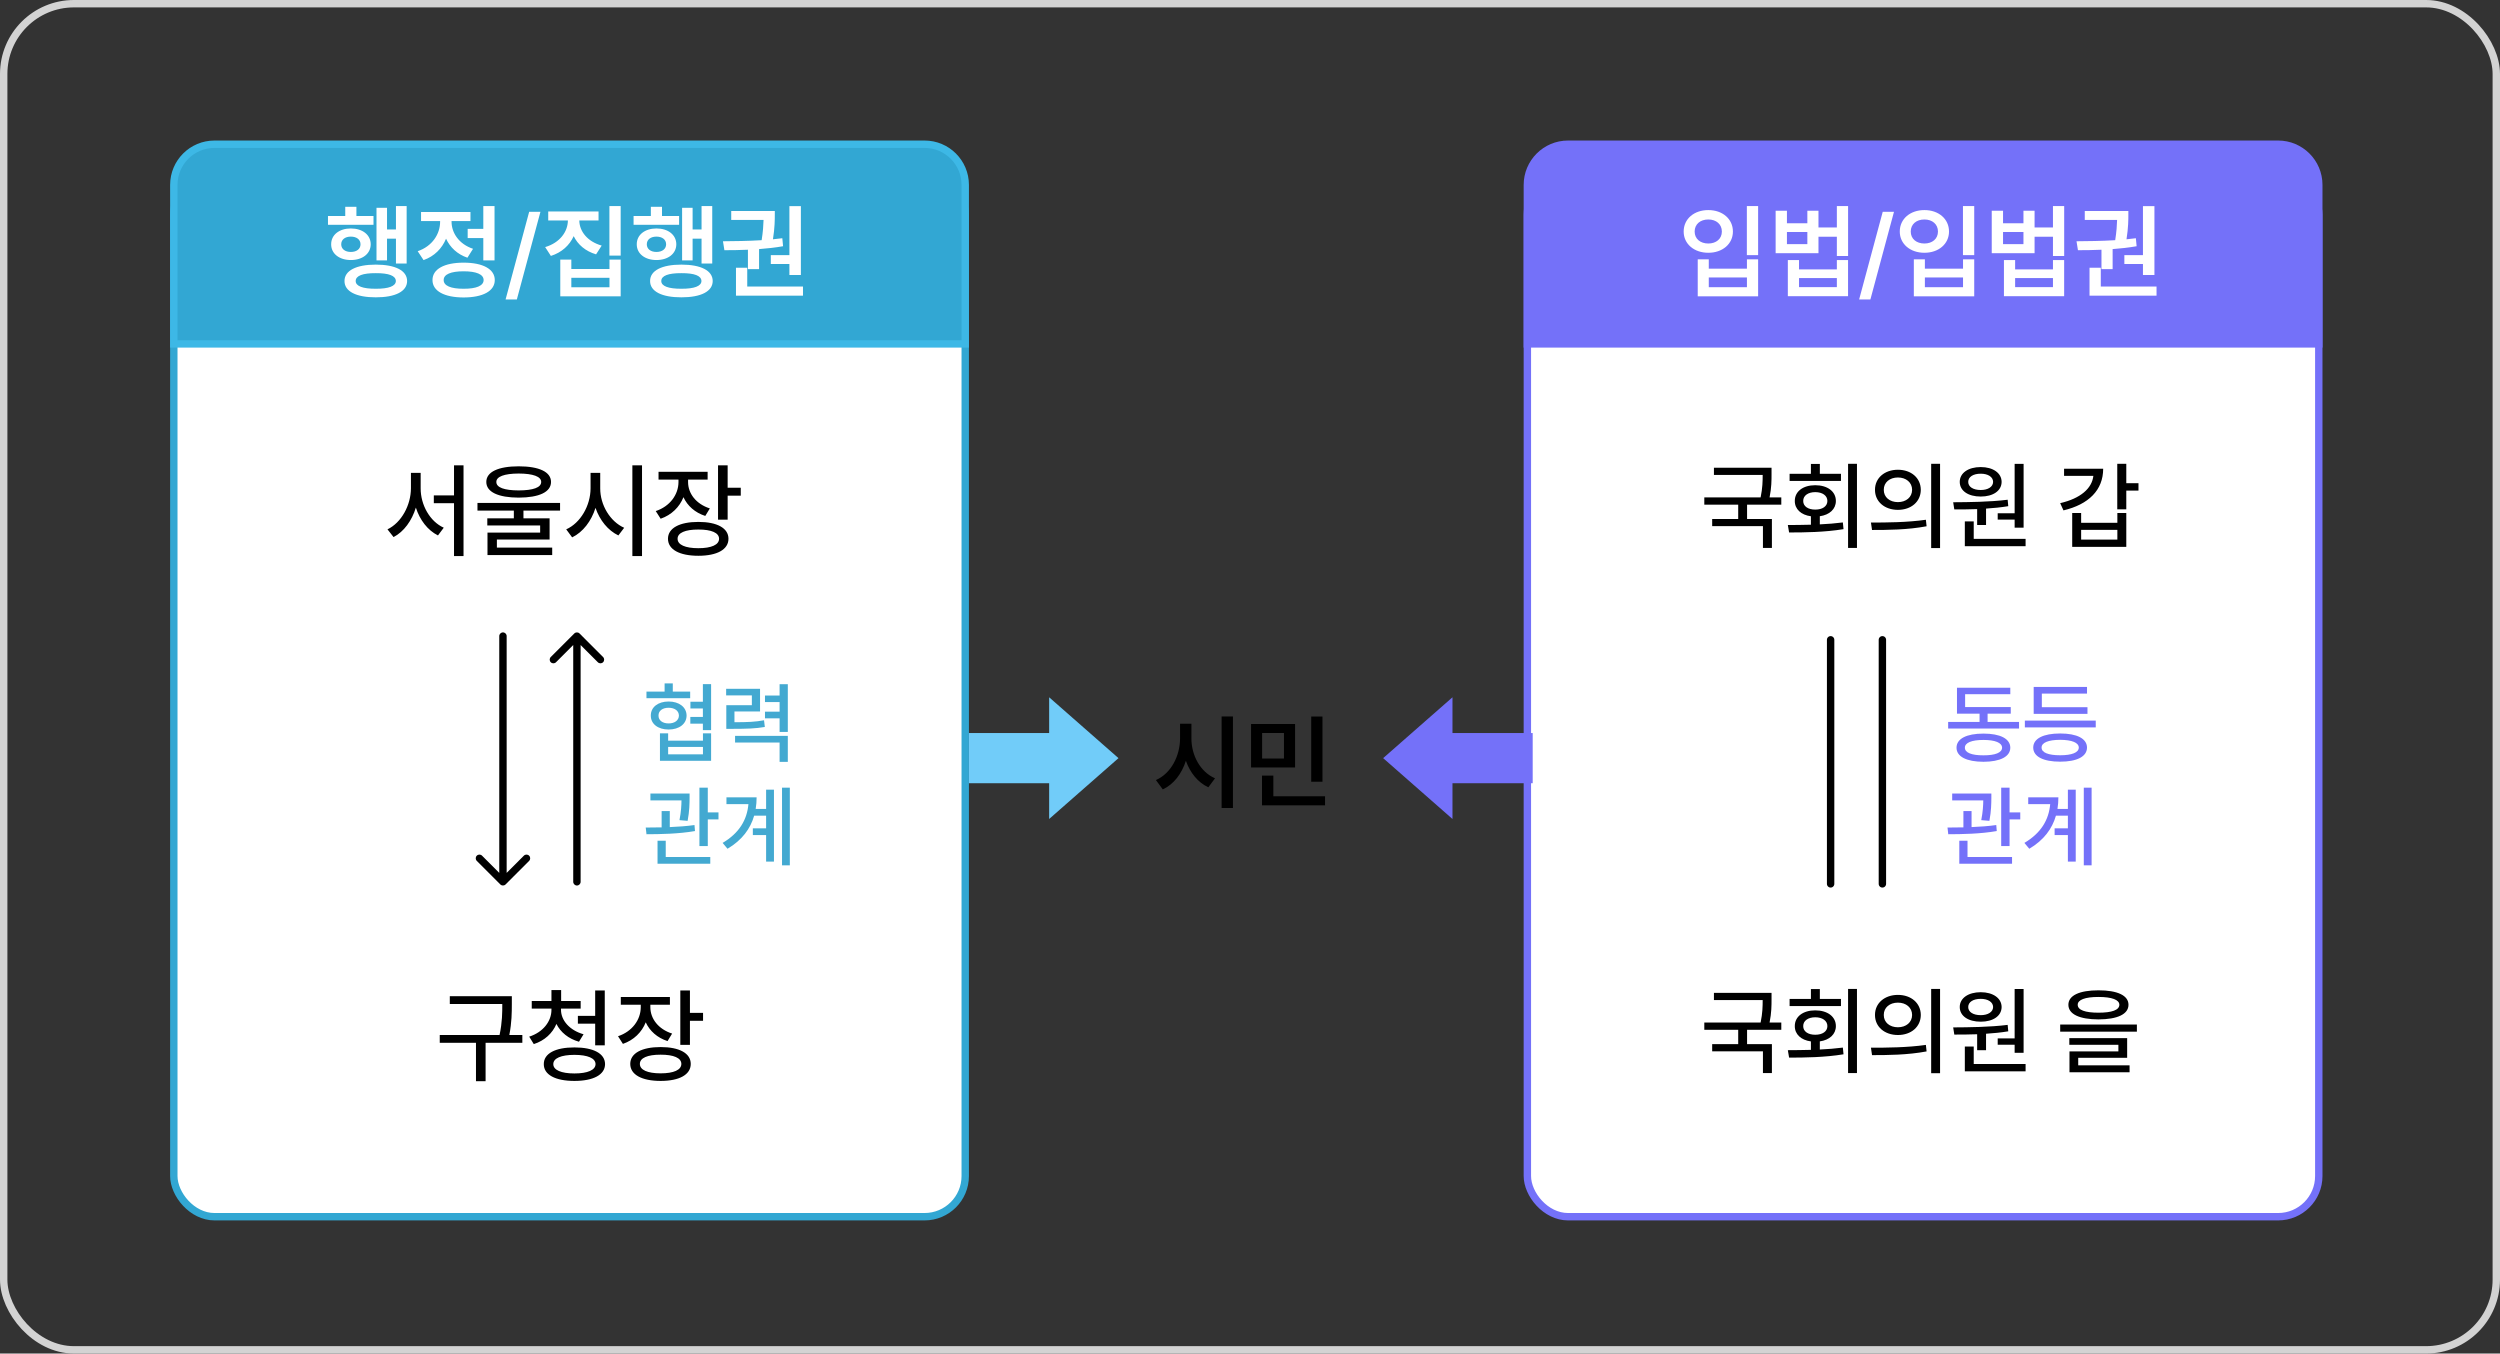 <svg width="338" height="183" viewBox="0 0 338 183" fill="none" xmlns="http://www.w3.org/2000/svg">
<rect x="0" y="0" width="338" height="183" fill="#333333" stroke="none"/>
<rect x="0.5" y="0.5" width="337" height="182" rx="9.5" stroke="#D3D3D3"/>
<rect x="23.5" y="23.5" width="107" height="141" rx="5.5" fill="white" stroke="#32A7D3"/>
<rect x="206.5" y="23.5" width="107" height="141" rx="5.5" fill="white" stroke="#7471F9"/>
<path d="M29 19.5H125C128.038 19.5 130.5 21.962 130.5 25V46.5H23.5V25C23.5 21.962 25.962 19.5 29 19.5Z" fill="#32A7D3" stroke="#3DB8E6"/>
<path d="M206 25C206 21.686 208.686 19 212 19H308C311.314 19 314 21.686 314 25V47H206V25Z" fill="#7471F9"/>
<path d="M151.219 102.5L141.845 110.727L141.845 94.273L151.219 102.5Z" fill="#71CCF9"/>
<rect x="143.214" y="99.107" width="6.786" height="12.214" transform="rotate(90 143.214 99.107)" fill="#71CCF9"/>
<path d="M187.001 102.5L196.375 110.727L196.375 94.273L187.001 102.5Z" fill="#7471F9"/>
<rect width="6.786" height="12.214" transform="matrix(4.37114e-08 1 1 -4.37114e-08 195.006 99.107)" fill="#7471F9"/>
<path d="M54.979 27.862V35.63H53.533V32.266H52.325V35.21H50.903V28.099H52.325V31.023H53.533V27.862H54.979ZM44.343 30.39V29.201H46.678V27.963H48.187V29.201H50.497V30.39H44.343ZM44.773 33.03C44.769 31.739 45.885 30.888 47.432 30.888C49.004 30.888 50.115 31.739 50.12 33.03C50.115 34.306 49.004 35.157 47.432 35.157C45.885 35.157 44.769 34.306 44.773 33.03ZM46.132 33.03C46.132 33.663 46.659 34.064 47.432 34.064C48.211 34.064 48.742 33.663 48.742 33.03C48.742 32.387 48.211 31.99 47.432 31.99C46.659 31.99 46.132 32.387 46.132 33.03ZM46.577 37.995C46.567 36.578 48.167 35.776 50.807 35.776C53.446 35.776 55.037 36.578 55.041 37.995C55.037 39.401 53.446 40.204 50.807 40.199C48.167 40.204 46.567 39.401 46.577 37.995ZM48.09 37.995C48.085 38.681 49.047 39.048 50.807 39.039C52.562 39.048 53.509 38.681 53.519 37.995C53.509 37.279 52.562 36.921 50.807 36.931C49.047 36.921 48.085 37.279 48.09 37.995ZM66.861 27.862V35.205H65.343V32.184H63.23V30.941H65.343V27.862H66.861ZM56.472 33.963C58.459 33.286 59.503 31.623 59.503 29.984V29.892H56.926V28.664H63.607V29.892H61.05V29.97C61.05 31.483 62.046 33.001 63.955 33.639L63.196 34.843C61.823 34.379 60.847 33.436 60.305 32.271C59.764 33.586 58.734 34.649 57.265 35.166L56.472 33.963ZM58.473 37.864C58.468 36.38 60.069 35.514 62.679 35.51C65.294 35.514 66.894 36.38 66.894 37.864C66.894 39.348 65.294 40.213 62.679 40.218C60.069 40.213 58.468 39.348 58.473 37.864ZM59.986 37.864C59.977 38.633 60.958 39.048 62.679 39.039C64.405 39.048 65.381 38.633 65.386 37.864C65.381 37.09 64.405 36.68 62.679 36.68C60.958 36.68 59.977 37.09 59.986 37.864ZM73.067 28.635L69.877 40.489H68.354L71.544 28.635H73.067ZM80.923 28.592V29.81H78.322C78.336 31.256 79.4 32.653 81.348 33.204L80.589 34.388C79.158 33.968 78.124 33.073 77.563 31.927C77.007 33.16 75.948 34.137 74.478 34.601L73.705 33.407C75.687 32.822 76.76 31.343 76.78 29.81H74.121V28.592H80.923ZM75.75 40.063V35.099H77.244V36.37H82.402V35.099H83.915V40.063H75.75ZM77.244 38.836H82.402V37.555H77.244V38.836ZM82.392 34.557V27.862H83.915V34.557H82.392ZM96.295 27.862V35.63H94.85V32.266H93.641V35.21H92.22V28.099H93.641V31.023H94.85V27.862H96.295ZM85.66 30.39V29.201H87.995V27.963H89.503V29.201H91.814V30.39H85.66ZM86.09 33.03C86.085 31.739 87.202 30.888 88.749 30.888C90.32 30.888 91.432 31.739 91.437 33.03C91.432 34.306 90.32 35.157 88.749 35.157C87.202 35.157 86.085 34.306 86.09 33.03ZM87.448 33.03C87.448 33.663 87.975 34.064 88.749 34.064C89.527 34.064 90.059 33.663 90.059 33.03C90.059 32.387 89.527 31.99 88.749 31.99C87.975 31.99 87.448 32.387 87.448 33.03ZM87.893 37.995C87.883 36.578 89.484 35.776 92.123 35.776C94.763 35.776 96.353 36.578 96.358 37.995C96.353 39.401 94.763 40.204 92.123 40.199C89.484 40.204 87.883 39.401 87.893 37.995ZM89.406 37.995C89.401 38.681 90.363 39.048 92.123 39.039C93.878 39.048 94.825 38.681 94.835 37.995C94.825 37.279 93.878 36.921 92.123 36.931C90.363 36.921 89.401 37.279 89.406 37.995ZM108.279 27.872V37.182H106.727V35.693H104.213V34.49H106.727V27.872H108.279ZM97.745 32.619C99.253 32.604 101.119 32.59 102.975 32.474C103.159 31.323 103.212 30.41 103.232 29.738H98.862V28.524H104.754V28.998C104.754 29.641 104.754 30.787 104.503 32.353C104.933 32.314 105.354 32.266 105.77 32.208L105.871 33.291C104.812 33.474 103.71 33.6 102.627 33.678V36.389H101.119V33.764C99.973 33.818 98.891 33.827 97.938 33.827L97.745 32.619ZM99.504 39.977V36.196H101.027V38.744H108.564V39.977H99.504Z" fill="white"/>
<path d="M56.873 66.028C56.868 68.271 58.125 70.505 59.996 71.346L59.213 72.39C57.816 71.689 56.762 70.307 56.225 68.629C55.684 70.394 54.615 71.883 53.209 72.613L52.387 71.568C54.282 70.659 55.548 68.296 55.558 66.028V63.93H56.873V66.028ZM58.652 68.034V66.981H61.383V62.91H62.669V75.184H61.383V68.034H58.652ZM70.128 63.046C72.888 63.046 74.498 63.8 74.498 65.158C74.498 66.526 72.888 67.271 70.128 67.28C67.368 67.271 65.748 66.526 65.748 65.158C65.748 63.8 67.368 63.046 70.128 63.046ZM64.554 69.03V68.001H75.721V69.03H70.771V70.075H74.305V72.941H67.179V74.039H74.658V75.044H65.908V72.008H73.028V71.046H65.883V70.075H69.471V69.03H64.554ZM67.106 65.158C67.097 65.912 68.18 66.299 70.128 66.304C72.091 66.299 73.169 65.912 73.169 65.158C73.169 64.438 72.091 64.027 70.128 64.022C68.18 64.027 67.097 64.438 67.106 65.158ZM81.15 66.028C81.14 68.267 82.489 70.519 84.388 71.356L83.605 72.39C82.198 71.718 81.087 70.341 80.511 68.663C79.946 70.457 78.819 71.941 77.355 72.651L76.552 71.568C78.481 70.708 79.835 68.368 79.844 66.028V63.93H81.15V66.028ZM85.496 75.184V62.91H86.801V75.184H85.496ZM93.027 65.173C93.027 66.724 94.11 68.146 95.971 68.74L95.352 69.755C93.955 69.306 92.94 68.383 92.403 67.218C91.871 68.557 90.793 69.62 89.319 70.133L88.657 69.098C90.566 68.465 91.722 66.879 91.731 65.182V64.844H89.034V63.79H95.671V64.844H93.027V65.173ZM90.31 72.84C90.31 71.399 91.871 70.563 94.419 70.563C96.947 70.563 98.489 71.399 98.489 72.84C98.489 74.295 96.947 75.141 94.419 75.141C91.871 75.141 90.31 74.295 90.31 72.84ZM91.61 72.84C91.601 73.657 92.65 74.116 94.419 74.116C96.183 74.116 97.218 73.657 97.218 72.84C97.218 72.037 96.183 71.588 94.419 71.593C92.65 71.588 91.601 72.037 91.61 72.84ZM97.078 70.263V62.91H98.378V65.941H100.152V67.014H98.378V70.263H97.078Z" fill="black"/>
<path d="M69.2 134.684V135.762C69.195 136.917 69.195 138.179 68.862 139.929H70.621V140.988H65.652V146.18H64.352V140.988H59.454V139.929H67.542C67.909 138.184 67.909 136.903 67.909 135.762V135.738H60.813V134.684H69.2ZM75.847 136.526C75.847 137.966 77.026 139.31 78.897 139.832L78.278 140.843C76.857 140.441 75.789 139.561 75.228 138.435C74.696 139.697 73.628 140.698 72.168 141.162L71.549 140.156C73.41 139.561 74.556 138.102 74.556 136.526V136.366H71.892V135.331H74.556V133.857H75.866V135.331H78.506V136.366H75.847V136.526ZM73.522 143.869C73.512 142.428 75.088 141.611 77.66 141.611C80.222 141.611 81.798 142.428 81.803 143.869C81.798 145.309 80.222 146.141 77.66 146.141C75.088 146.141 73.512 145.309 73.522 143.869ZM74.808 143.869C74.798 144.662 75.866 145.131 77.66 145.131C79.463 145.131 80.512 144.662 80.517 143.869C80.512 143.071 79.463 142.622 77.66 142.617C75.866 142.622 74.798 143.071 74.808 143.869ZM78.129 138.401V137.343H80.468V133.91H81.764V141.331H80.468V138.401H78.129ZM87.927 136.173C87.927 137.724 89.01 139.146 90.871 139.74L90.252 140.756C88.855 140.306 87.84 139.383 87.303 138.218C86.772 139.557 85.694 140.62 84.219 141.133L83.557 140.098C85.466 139.465 86.622 137.879 86.632 136.182V135.844H83.934V134.79H90.572V135.844H87.927V136.173ZM85.21 143.84C85.21 142.399 86.772 141.563 89.319 141.563C91.848 141.563 93.39 142.399 93.39 143.84C93.39 145.295 91.848 146.141 89.319 146.141C86.772 146.141 85.21 145.295 85.21 143.84ZM86.511 143.84C86.501 144.657 87.55 145.116 89.319 145.116C91.084 145.116 92.118 144.657 92.118 143.84C92.118 143.037 91.084 142.588 89.319 142.593C87.55 142.588 86.501 143.037 86.511 143.84ZM91.978 141.263V133.91H93.279V136.941H95.053V138.015H93.279V141.263H91.978Z" fill="black"/>
<path d="M239.512 63.236V64.085C239.512 64.929 239.512 65.93 239.247 67.25H240.832V68.228H236.204V70.168H239.561V74.077H238.349V71.137H231.486V70.168H235.005V68.228H230.422V67.25H238.035C238.3 65.975 238.314 65.028 238.314 64.211H231.724V63.236H239.512ZM251.062 62.702V74.077H249.859V62.702H251.062ZM241.716 70.984C242.654 70.98 243.722 70.971 244.835 70.94V69.799C243.511 69.624 242.649 68.839 242.658 67.73C242.649 66.446 243.767 65.602 245.419 65.602C247.08 65.602 248.211 66.446 248.211 67.73C248.211 68.83 247.354 69.611 246.039 69.795V70.895C247.089 70.845 248.153 70.764 249.154 70.634L249.244 71.541C246.721 71.959 243.969 71.99 241.886 71.99L241.716 70.984ZM241.954 65.023V64.058H244.835V62.725H246.043V64.058H248.898V65.023H241.954ZM243.794 67.73C243.785 68.453 244.463 68.902 245.419 68.897C246.393 68.902 247.062 68.453 247.062 67.73C247.062 67.003 246.393 66.536 245.419 66.536C244.463 66.536 243.785 67.003 243.794 67.73ZM256.596 63.51C258.396 63.51 259.684 64.624 259.693 66.222C259.684 67.824 258.396 68.933 256.596 68.933C254.805 68.933 253.49 67.824 253.499 66.222C253.49 64.624 254.805 63.51 256.596 63.51ZM252.951 70.648C255.025 70.652 257.893 70.63 260.38 70.271L260.475 71.151C257.898 71.64 255.133 71.653 253.099 71.653L252.951 70.648ZM254.688 66.222C254.679 67.227 255.492 67.887 256.596 67.887C257.7 67.887 258.513 67.227 258.517 66.222C258.513 65.221 257.7 64.556 256.596 64.556C255.492 64.556 254.679 65.221 254.688 66.222ZM261.094 74.1V62.702H262.297V74.1H261.094ZM273.591 62.711V71.339H272.379V70.248H270.089V69.395H272.379V62.711H273.591ZM264.07 67.905C266.175 67.892 269.012 67.869 271.436 67.564L271.517 68.435C270.538 68.596 269.519 68.7 268.514 68.762V70.984H267.311V68.83C266.206 68.87 265.147 68.879 264.222 68.875L264.07 67.905ZM264.958 65.149C264.958 63.95 266.108 63.147 267.795 63.147C269.456 63.147 270.61 63.95 270.619 65.149C270.61 66.365 269.456 67.133 267.795 67.133C266.108 67.133 264.958 66.365 264.958 65.149ZM265.645 73.844V70.495H266.848V72.856H273.86V73.844H265.645ZM266.103 65.149C266.099 65.827 266.785 66.249 267.795 66.249C268.765 66.249 269.461 65.827 269.47 65.149C269.461 64.475 268.765 64.04 267.795 64.044C266.785 64.04 266.099 64.475 266.103 65.149ZM287.475 62.702V65.328H289.122V66.325H287.475V68.861H286.254V62.702H287.475ZM278.537 68.026C281.293 67.389 282.833 66.029 283.022 64.341H279.062V63.371H284.35C284.35 66.271 282.375 68.197 278.982 69.005L278.537 68.026ZM280.162 73.934V69.359H281.37V70.684H286.267V69.359H287.475V73.934H280.162ZM281.37 72.951H286.267V71.635H281.37V72.951Z" fill="black"/>
<path d="M239.512 134.237V135.085C239.512 135.929 239.512 136.93 239.247 138.25H240.832V139.228H236.204V141.167H239.561V145.077H238.349V142.137H231.486V141.167H235.005V139.228H230.422V138.25H238.035C238.3 136.975 238.314 136.028 238.314 135.211H231.724V134.237H239.512ZM251.062 133.702V145.077H249.859V133.702H251.062ZM241.716 141.984C242.654 141.98 243.722 141.971 244.835 141.94V140.799C243.511 140.624 242.649 139.839 242.658 138.73C242.649 137.446 243.767 136.602 245.419 136.602C247.08 136.602 248.211 137.446 248.211 138.73C248.211 139.83 247.354 140.611 246.039 140.795V141.895C247.089 141.845 248.153 141.765 249.154 141.634L249.244 142.541C246.721 142.959 243.969 142.99 241.886 142.99L241.716 141.984ZM241.954 136.023V135.058H244.835V133.725H246.043V135.058H248.898V136.023H241.954ZM243.794 138.73C243.785 139.453 244.463 139.902 245.419 139.897C246.393 139.902 247.062 139.453 247.062 138.73C247.062 138.003 246.393 137.536 245.419 137.536C244.463 137.536 243.785 138.003 243.794 138.73ZM256.596 134.51C258.396 134.51 259.684 135.624 259.693 137.222C259.684 138.824 258.396 139.933 256.596 139.933C254.805 139.933 253.49 138.824 253.499 137.222C253.49 135.624 254.805 134.51 256.596 134.51ZM252.951 141.648C255.025 141.652 257.893 141.63 260.38 141.271L260.475 142.151C257.898 142.64 255.133 142.653 253.099 142.653L252.951 141.648ZM254.688 137.222C254.679 138.227 255.492 138.887 256.596 138.887C257.7 138.887 258.513 138.227 258.517 137.222C258.513 136.221 257.7 135.556 256.596 135.556C255.492 135.556 254.679 136.221 254.688 137.222ZM261.094 145.1V133.702H262.297V145.1H261.094ZM273.591 133.711V142.339H272.379V141.248H270.089V140.395H272.379V133.711H273.591ZM264.07 138.905C266.175 138.892 269.012 138.869 271.436 138.564L271.517 139.435C270.538 139.596 269.519 139.7 268.514 139.762V141.984H267.311V139.83C266.206 139.87 265.147 139.879 264.222 139.875L264.07 138.905ZM264.958 136.149C264.958 134.95 266.108 134.147 267.795 134.147C269.456 134.147 270.61 134.95 270.619 136.149C270.61 137.365 269.456 138.133 267.795 138.133C266.108 138.133 264.958 137.365 264.958 136.149ZM265.645 144.844V141.495H266.848V143.856H273.86V144.844H265.645ZM266.103 136.149C266.099 136.827 266.785 137.249 267.795 137.249C268.765 137.249 269.461 136.827 269.47 136.149C269.461 135.475 268.765 135.04 267.795 135.045C266.785 135.04 266.099 135.475 266.103 136.149ZM283.713 133.891C286.276 133.891 287.771 134.582 287.771 135.844C287.771 137.123 286.276 137.814 283.713 137.823C281.15 137.814 279.646 137.123 279.646 135.844C279.646 134.582 281.15 133.891 283.713 133.891ZM278.537 139.48V138.515H288.907V139.48H278.537ZM279.772 141.257V140.355H287.591V143.017H280.975V144.036H287.919V144.97H279.794V142.151H286.406V141.257H279.772ZM280.907 135.844C280.898 136.553 281.904 136.916 283.713 136.916C285.535 136.916 286.537 136.553 286.537 135.844C286.537 135.179 285.535 134.784 283.713 134.789C281.904 134.784 280.898 135.179 280.907 135.844Z" fill="black"/>
<path d="M161.081 99.83C161.071 102.093 162.265 104.365 164.271 105.225L163.367 106.443C161.951 105.786 160.907 104.476 160.331 102.861C159.771 104.602 158.707 106.028 157.209 106.729L156.28 105.462C158.33 104.573 159.534 102.209 159.544 99.83V97.853H161.081V99.83ZM165.161 109.238V96.862H166.693V109.238H165.161ZM175.095 97.882V103.76H169.144V97.882H175.095ZM170.623 108.885V104.858H172.156V107.657H179.146V108.885H170.623ZM170.638 102.552H173.591V99.1H170.638V102.552ZM177.275 105.689V96.871H178.798V105.689H177.275Z" fill="black"/>
<path d="M237.698 27.862V34.495H236.175V27.862H237.698ZM227.633 31.304C227.628 29.588 229.055 28.398 230.964 28.403C232.869 28.398 234.29 29.588 234.29 31.304C234.29 32.986 232.869 34.18 230.964 34.175C229.055 34.18 227.628 32.986 227.633 31.304ZM229.117 31.304C229.113 32.295 229.886 32.923 230.964 32.923C232.023 32.923 232.796 32.295 232.796 31.304C232.796 30.313 232.023 29.67 230.964 29.675C229.886 29.67 229.113 30.313 229.117 31.304ZM229.533 40.063V35.065H231.027V36.327H236.185V35.065H237.698V40.063H229.533ZM231.027 38.831H236.185V37.516H231.027V38.831ZM241.594 28.495V30.182H244.354V28.495H245.858V30.753H248.343V27.862H249.861V34.615H248.343V32.01H245.858V34.229H240.066V28.495H241.594ZM241.594 33.005H244.354V31.362H241.594V33.005ZM241.715 40.044V35.157H243.228V36.419H248.343V35.157H249.856V40.044H241.715ZM243.228 38.816H248.343V37.598H243.228V38.816ZM256.067 28.635L252.877 40.489H251.354L254.545 28.635H256.067ZM266.915 27.862V34.495H265.392V27.862H266.915ZM256.85 31.304C256.845 29.588 258.271 28.398 260.181 28.403C262.086 28.398 263.507 29.588 263.507 31.304C263.507 32.986 262.086 34.18 260.181 34.175C258.271 34.18 256.845 32.986 256.85 31.304ZM258.334 31.304C258.329 32.295 259.103 32.923 260.181 32.923C261.24 32.923 262.013 32.295 262.013 31.304C262.013 30.313 261.24 29.67 260.181 29.675C259.103 29.67 258.329 30.313 258.334 31.304ZM258.75 40.063V35.065H260.244V36.327H265.402V35.065H266.915V40.063H258.75ZM260.244 38.831H265.402V37.516H260.244V38.831ZM270.811 28.495V30.182H273.571V28.495H275.075V30.753H277.56V27.862H279.077V34.615H277.56V32.01H275.075V34.229H269.283V28.495H270.811ZM270.811 33.005H273.571V31.362H270.811V33.005ZM270.932 40.044V35.157H272.445V36.419H277.56V35.157H279.073V40.044H270.932ZM272.445 38.816H277.56V37.598H272.445V38.816ZM291.279 27.872V37.182H289.727V35.693H287.213V34.49H289.727V27.872H291.279ZM280.745 32.619C282.253 32.604 284.119 32.59 285.975 32.474C286.159 31.323 286.212 30.41 286.232 29.738H281.861V28.524H287.754V28.998C287.754 29.641 287.754 30.787 287.503 32.353C287.933 32.314 288.354 32.266 288.77 32.208L288.871 33.291C287.812 33.474 286.71 33.6 285.627 33.678V36.389H284.119V33.764C282.973 33.818 281.89 33.827 280.938 33.827L280.745 32.619ZM282.504 39.977V36.196H284.027V38.744H291.564V39.977H282.504Z" fill="white"/>
<path d="M68.5 86C68.5 85.724 68.276 85.5 68 85.5C67.724 85.5 67.5 85.724 67.5 86L68 86L68.5 86ZM67.646 119.576C67.842 119.771 68.158 119.771 68.354 119.576L71.535 116.394C71.731 116.199 71.731 115.882 71.535 115.687C71.34 115.491 71.024 115.491 70.828 115.687L68 118.515L65.172 115.687C64.976 115.491 64.66 115.491 64.465 115.687C64.269 115.882 64.269 116.199 64.465 116.394L67.646 119.576ZM68 86L67.5 86L67.5 119.222L68 119.222L68.5 119.222L68.5 86L68 86Z" fill="black"/>
<path d="M78.354 85.646C78.158 85.451 77.842 85.451 77.646 85.646L74.465 88.828C74.269 89.024 74.269 89.34 74.465 89.535C74.66 89.731 74.976 89.731 75.172 89.535L78 86.707L80.828 89.535C81.024 89.731 81.34 89.731 81.535 89.535C81.731 89.34 81.731 89.024 81.535 88.828L78.354 85.646ZM77.5 119.222C77.5 119.498 77.724 119.722 78 119.722C78.276 119.722 78.5 119.498 78.5 119.222L78 119.222L77.5 119.222ZM78 86L77.5 86L77.5 119.222L78 119.222L78.5 119.222L78.5 86L78 86Z" fill="black"/>
<path d="M93.311 93.505V94.401H87.402V93.505H89.855V92.399H90.961V93.505H93.311ZM87.99 96.746C87.982 95.606 88.968 94.844 90.398 94.844C91.815 94.844 92.818 95.606 92.826 96.746C92.818 97.881 91.815 98.631 90.398 98.631C88.968 98.631 87.982 97.881 87.99 96.746ZM89.03 96.746C89.022 97.388 89.565 97.807 90.398 97.807C91.218 97.807 91.782 97.388 91.79 96.746C91.782 96.099 91.218 95.689 90.398 95.689C89.565 95.689 89.022 96.099 89.03 96.746ZM89.225 102.862V99.145H90.332V100.135H95.039V99.145H96.141V102.862H89.225ZM90.332 101.983H95.039V100.985H90.332V101.983ZM93.332 97.84V96.932H95.03V95.784H93.344V94.877H95.03V92.495H96.141V98.718H95.03V97.84H93.332ZM102.758 93.129V96.186H99.298V97.645C101.125 97.641 102.12 97.599 103.297 97.38L103.404 98.287C102.124 98.503 101.047 98.536 98.954 98.54H98.196V95.341H101.651V94.015H98.175V93.129H102.758ZM99.381 100.392V99.493H106.512V103.007H105.401V100.392H99.381ZM103.425 97.119V96.22H105.401V94.923H103.425V94.032H105.401V92.503H106.512V98.959H105.401V97.119H103.425ZM93.232 107.29V107.883C93.224 108.583 93.224 109.627 92.967 110.978L91.865 110.883C92.093 109.714 92.13 108.869 92.138 108.21H87.936V107.29H93.232ZM87.302 111.885C87.949 111.881 88.682 111.877 89.453 111.86V109.652H90.555V111.823C91.682 111.778 92.838 111.695 93.895 111.546L93.961 112.358C91.769 112.743 89.262 112.785 87.406 112.789L87.302 111.885ZM88.898 116.779V113.671H90.008V115.867H96.029V116.779H88.898ZM94.562 114.384V106.494H95.693V109.838H97.139V110.779H95.693V114.384H94.562ZM106.785 106.494V116.994H105.729V106.494H106.785ZM97.698 113.961C99.928 112.64 100.997 110.87 101.187 108.715H98.216V107.8H102.294C102.294 108.334 102.252 108.86 102.169 109.366H103.578V106.764H104.639V116.485H103.578V112.905H101.784V111.993H103.578V110.278H101.962C101.457 112.043 100.338 113.576 98.361 114.753L97.698 113.961Z" fill="#43A9D1"/>
<path d="M272.974 97.604V98.495H263.39V97.604H267.637V96.489H264.583V92.979H271.793V93.858H265.685V95.598H271.855V96.489H268.722V97.604H272.974ZM264.521 101.088C264.521 99.87 265.888 99.182 268.163 99.182C270.425 99.182 271.785 99.87 271.793 101.088C271.785 102.302 270.425 102.986 268.163 102.994C265.888 102.986 264.521 102.302 264.521 101.088ZM265.652 101.088C265.644 101.76 266.559 102.128 268.163 102.12C269.75 102.128 270.674 101.76 270.682 101.088C270.674 100.421 269.75 100.04 268.163 100.04C266.559 100.04 265.644 100.421 265.652 101.088ZM283.345 97.425V98.345H273.761V97.425H283.345ZM274.892 101.072C274.892 99.854 276.259 99.166 278.534 99.166C280.797 99.166 282.156 99.854 282.164 101.072C282.156 102.294 280.797 102.978 278.534 102.978C276.259 102.978 274.892 102.294 274.892 101.072ZM274.954 96.514V92.871H282.164V93.779H276.056V95.615H282.226V96.514H274.954ZM276.023 101.072C276.015 101.747 276.93 102.112 278.534 102.112C280.121 102.112 281.045 101.747 281.053 101.072C281.045 100.405 280.121 100.032 278.534 100.023C276.93 100.032 276.015 100.405 276.023 101.072ZM269.232 107.29V107.883C269.224 108.583 269.224 109.627 268.967 110.978L267.865 110.883C268.093 109.714 268.13 108.869 268.138 108.21H263.936V107.29H269.232ZM263.302 111.885C263.949 111.881 264.682 111.877 265.453 111.86V109.652H266.555V111.823C267.682 111.778 268.838 111.695 269.895 111.546L269.961 112.358C267.769 112.743 265.262 112.785 263.406 112.789L263.302 111.885ZM264.898 116.779V113.671H266.008V115.867H272.029V116.779H264.898ZM270.562 114.384V106.494H271.693V109.838H273.14V110.779H271.693V114.384H270.562ZM282.785 106.494V116.994H281.729V106.494H282.785ZM273.698 113.961C275.928 112.64 276.997 110.87 277.187 108.715H274.216V107.8H278.294C278.294 108.334 278.252 108.86 278.169 109.366H279.578V106.764H280.639V116.485H279.578V112.905H277.784V111.993H279.578V110.278H277.962C277.457 112.043 276.338 113.576 274.361 114.753L273.698 113.961Z" fill="#7471F9"/>
<line x1="247.5" y1="86.5" x2="247.5" y2="119.5" stroke="black" stroke-linecap="round"/>
<line x1="254.5" y1="86.5" x2="254.5" y2="119.5" stroke="black" stroke-linecap="round"/>
</svg>
